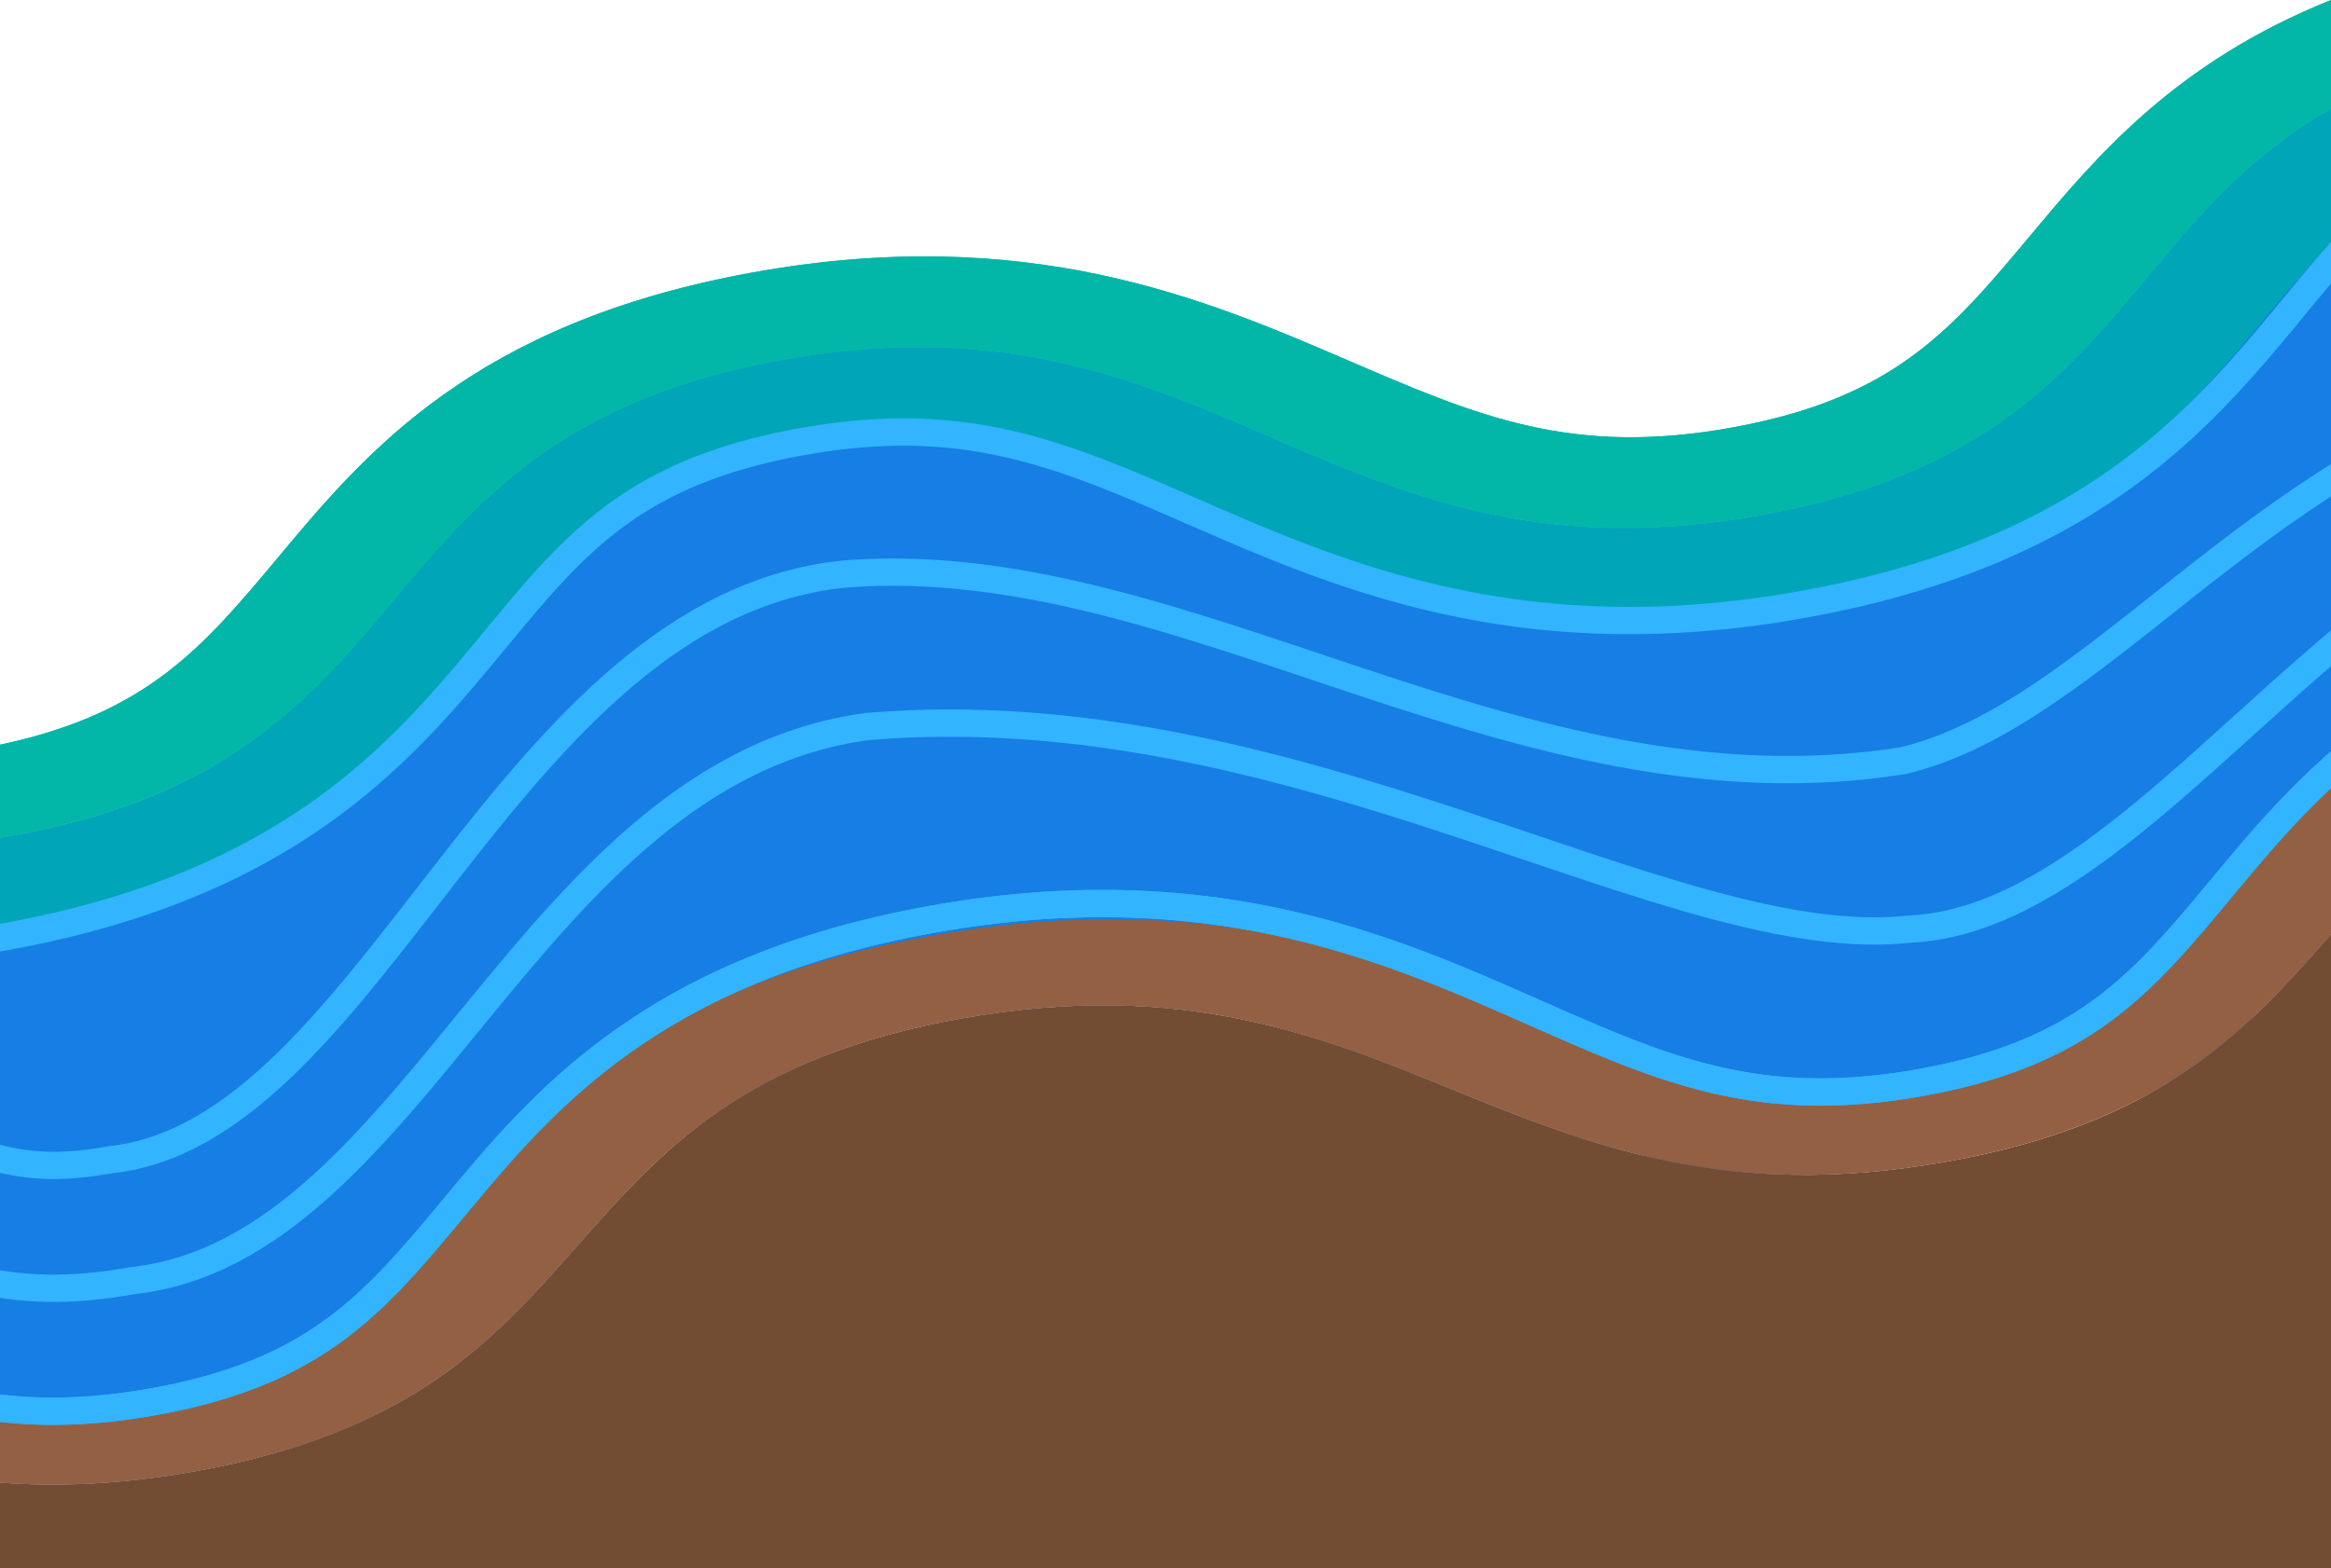 <svg xmlns="http://www.w3.org/2000/svg" viewBox="0 0 1024 689">
  <g>
    <path d="M774.6,226.18c-192.35,35.26-239.55-103.11-431.9-67.84C150,193.46,194.77,336.74,0,368.11v283.3c28.35,2.17,56.89.15,84.89-4.8,47-8.7,82.62-21.48,118.46-49.17,25.88-20.15,45.78-45.84,67.87-69.72,41.65-46.28,89.45-69.56,151.74-80.35,33.7-6,68.27-7.65,102.21-3,53.71,6.74,102.53,31.25,152.71,49.86A410.28,410.28,0,0,0,719,507c84.55,24.07,215-.4,271.44-60.72h0c11.93-11.27,22.75-23.53,33.58-35.82V47.8C929.07,102.18,929.79,197.73,774.6,226.18Z" style="fill: #167ee5"/>
    <path d="M891.94,103.46c-34.6,41.39-59.61,71.3-130.45,84.28S649.4,183,592.29,158.39c-62.9-27.07-141.18-60.76-262.7-38.49s-169,79-207.08,124.6C89.24,284.31,64.82,313.48,0,327.21v40.9c1.72-.3,3.43-.57,5.18-.89C197.54,332,150.34,193.6,342.7,158.34s239.55,103.1,431.9,67.84c155.19-28.45,154.47-124,249.4-178.38V0C955.46,27.51,921,68.72,891.94,103.46Z" style="fill: #03b7a8"/>
  </g>
  <g>
    <path d="M891.94,103.46c-34.6,41.39-59.61,71.3-130.45,84.28S649.4,183,592.29,158.39c-62.9-27.07-141.18-60.76-262.7-38.49s-169,79-207.08,124.6C89.24,284.31,64.82,313.48,0,327.21v40.9c1.72-.3,3.43-.57,5.18-.89C197.54,332,150.34,193.6,342.7,158.34s239.55,103.1,431.9,67.84c155.19-28.45,154.47-124,249.4-178.38V0C955.46,27.51,921,68.72,891.94,103.46Z" style="fill: #03b7a8"/>
    <path d="M774.6,226.18c-192.35,35.26-239.55-103.11-431.9-67.84S197.54,332,5.18,367.22c-1.75.32-3.46.59-5.18.89v40.51q9-1.28,18.29-3c121.52-22.27,169-79,207.07-124.6C260,239.66,285,209.75,355.81,196.77S467.9,201.54,525,226.12c53,22.81,116.86,50.31,208.32,45.1a441.54,441.54,0,0,0,54.38-6.61c121.53-22.28,169-79,207.08-124.6,10.1-12.07,19.38-23.16,29.21-33.14V47.8C929.07,102.18,929.79,197.73,774.6,226.18Z" style="fill: #00a6b7"/>
  </g>
  <path d="M854.59,510.51c-192.42,34-239.21-97.16-431.63-63.14S277.32,612.59,84.89,646.61C53,652.24,25.19,653.33,0,651.41V689H1024V410.48C987.47,451.92,951.13,493.44,854.59,510.51Z" style="fill: #724c33"/>
  <path d="M972.27,393.7c-34.72,39.38-59.81,67.84-130.67,80.37s-112.07-4.21-169.09-27.37c-62.81-25.51-141-57.26-262.55-35.77S240.8,486.41,202.56,529.8c-34.72,39.38-59.81,67.84-130.67,80.37C44.33,615,21.26,615.47,0,612.83V651.4c25.19,1.93,53,.84,84.89-4.79,192.43-34,145.64-165.22,338.07-199.24s239.21,97.17,431.63,63.14c96.54-17.07,132.87-58.59,169.41-100V341.57C1003,358.89,986.93,377.07,972.27,393.7Z" style="fill: #936044"/>
  <path d="M1140.87,48.19c-72.75,13.45-98.41,44.53-133.92,87.54-39.12,47.38-87.8,106.34-212.6,129.41A445.72,445.72,0,0,1,738.51,272c-93.94,5.35-159.57-23.29-214-47-58.67-25.6-101.06-44.09-173.8-30.64s-98.4,44.52-133.91,87.54C177.68,329.2,129,388.16,4.21,411.23a447.92,447.92,0,0,1-55.84,6.84,383.85,383.85,0,0,1-65.1-1.72" style="fill: none;stroke: #32b4fe;stroke-linecap: round;stroke-linejoin: round;stroke-width: 12px"/>
  <path d="M-73.6,479.8q7,3.07,13.84,6.09l.66.29c51.45,22.74,68.78,30.4,107.68,23.37C164,497.22,222,267.22,371,252.22c149-12,295,109,465,82,84-20,153-128.6,276.7-164.33" style="fill: none;stroke: #32b4fe;stroke-linecap: round;stroke-linejoin: round;stroke-width: 12px"/>
  <path d="M1142.66,273.65C1050.79,300.18,1009.33,350,976,390.08c-35,42.13-60.37,72.57-131.84,85.48a248.52,248.52,0,0,1-44.46,4.25c-46.64,0-81.57-15.44-126.05-35.1-63.35-28-142.17-62.83-264.79-40.68-54.52,9.85-99.05,27.53-136.13,54.06-32.17,23-53.93,49.17-73.12,72.25-35.05,42.13-60.37,72.57-131.84,85.49a249.37,249.37,0,0,1-44.46,4.24c-46.64,0-81.58-15.44-126.07-35.11l-.65-.29c-4.37-1.92-8.81-3.89-13.33-5.86" style="fill: none;stroke: #32b4fe;stroke-linecap: round;stroke-linejoin: round;stroke-width: 12px"/>
  <path d="M-95.16,529.31q7.13,3.11,14,6.16l.23.1C-26.81,559.49,3,572.66,58.18,562.69,183,549.22,232,339.22,381,319.22c189-16,353.43,100.79,458,89,95.43-4.21,180.88-155.32,288.68-186.45" style="fill: none;stroke: #32b4fe;stroke-linecap: round;stroke-linejoin: round;stroke-width: 12px"/>
  <path d="M1142.66,273.65c-91.87,26.53-132.87,75.82-166.65,116.43-35,42.13-60.36,72.57-131.85,85.49s-113-5.45-170.51-30.87c-63.34-28-142.16-62.82-264.77-40.67S238.21,483.94,199.62,530.34c-35.05,42.13-60.37,72.57-131.84,85.49s-113-5.45-170.52-30.86q-6.87-3-14-6.16" style="fill: none;stroke: #32b4fe;stroke-linecap: round;stroke-linejoin: round;stroke-width: 12px"/>
</svg>
